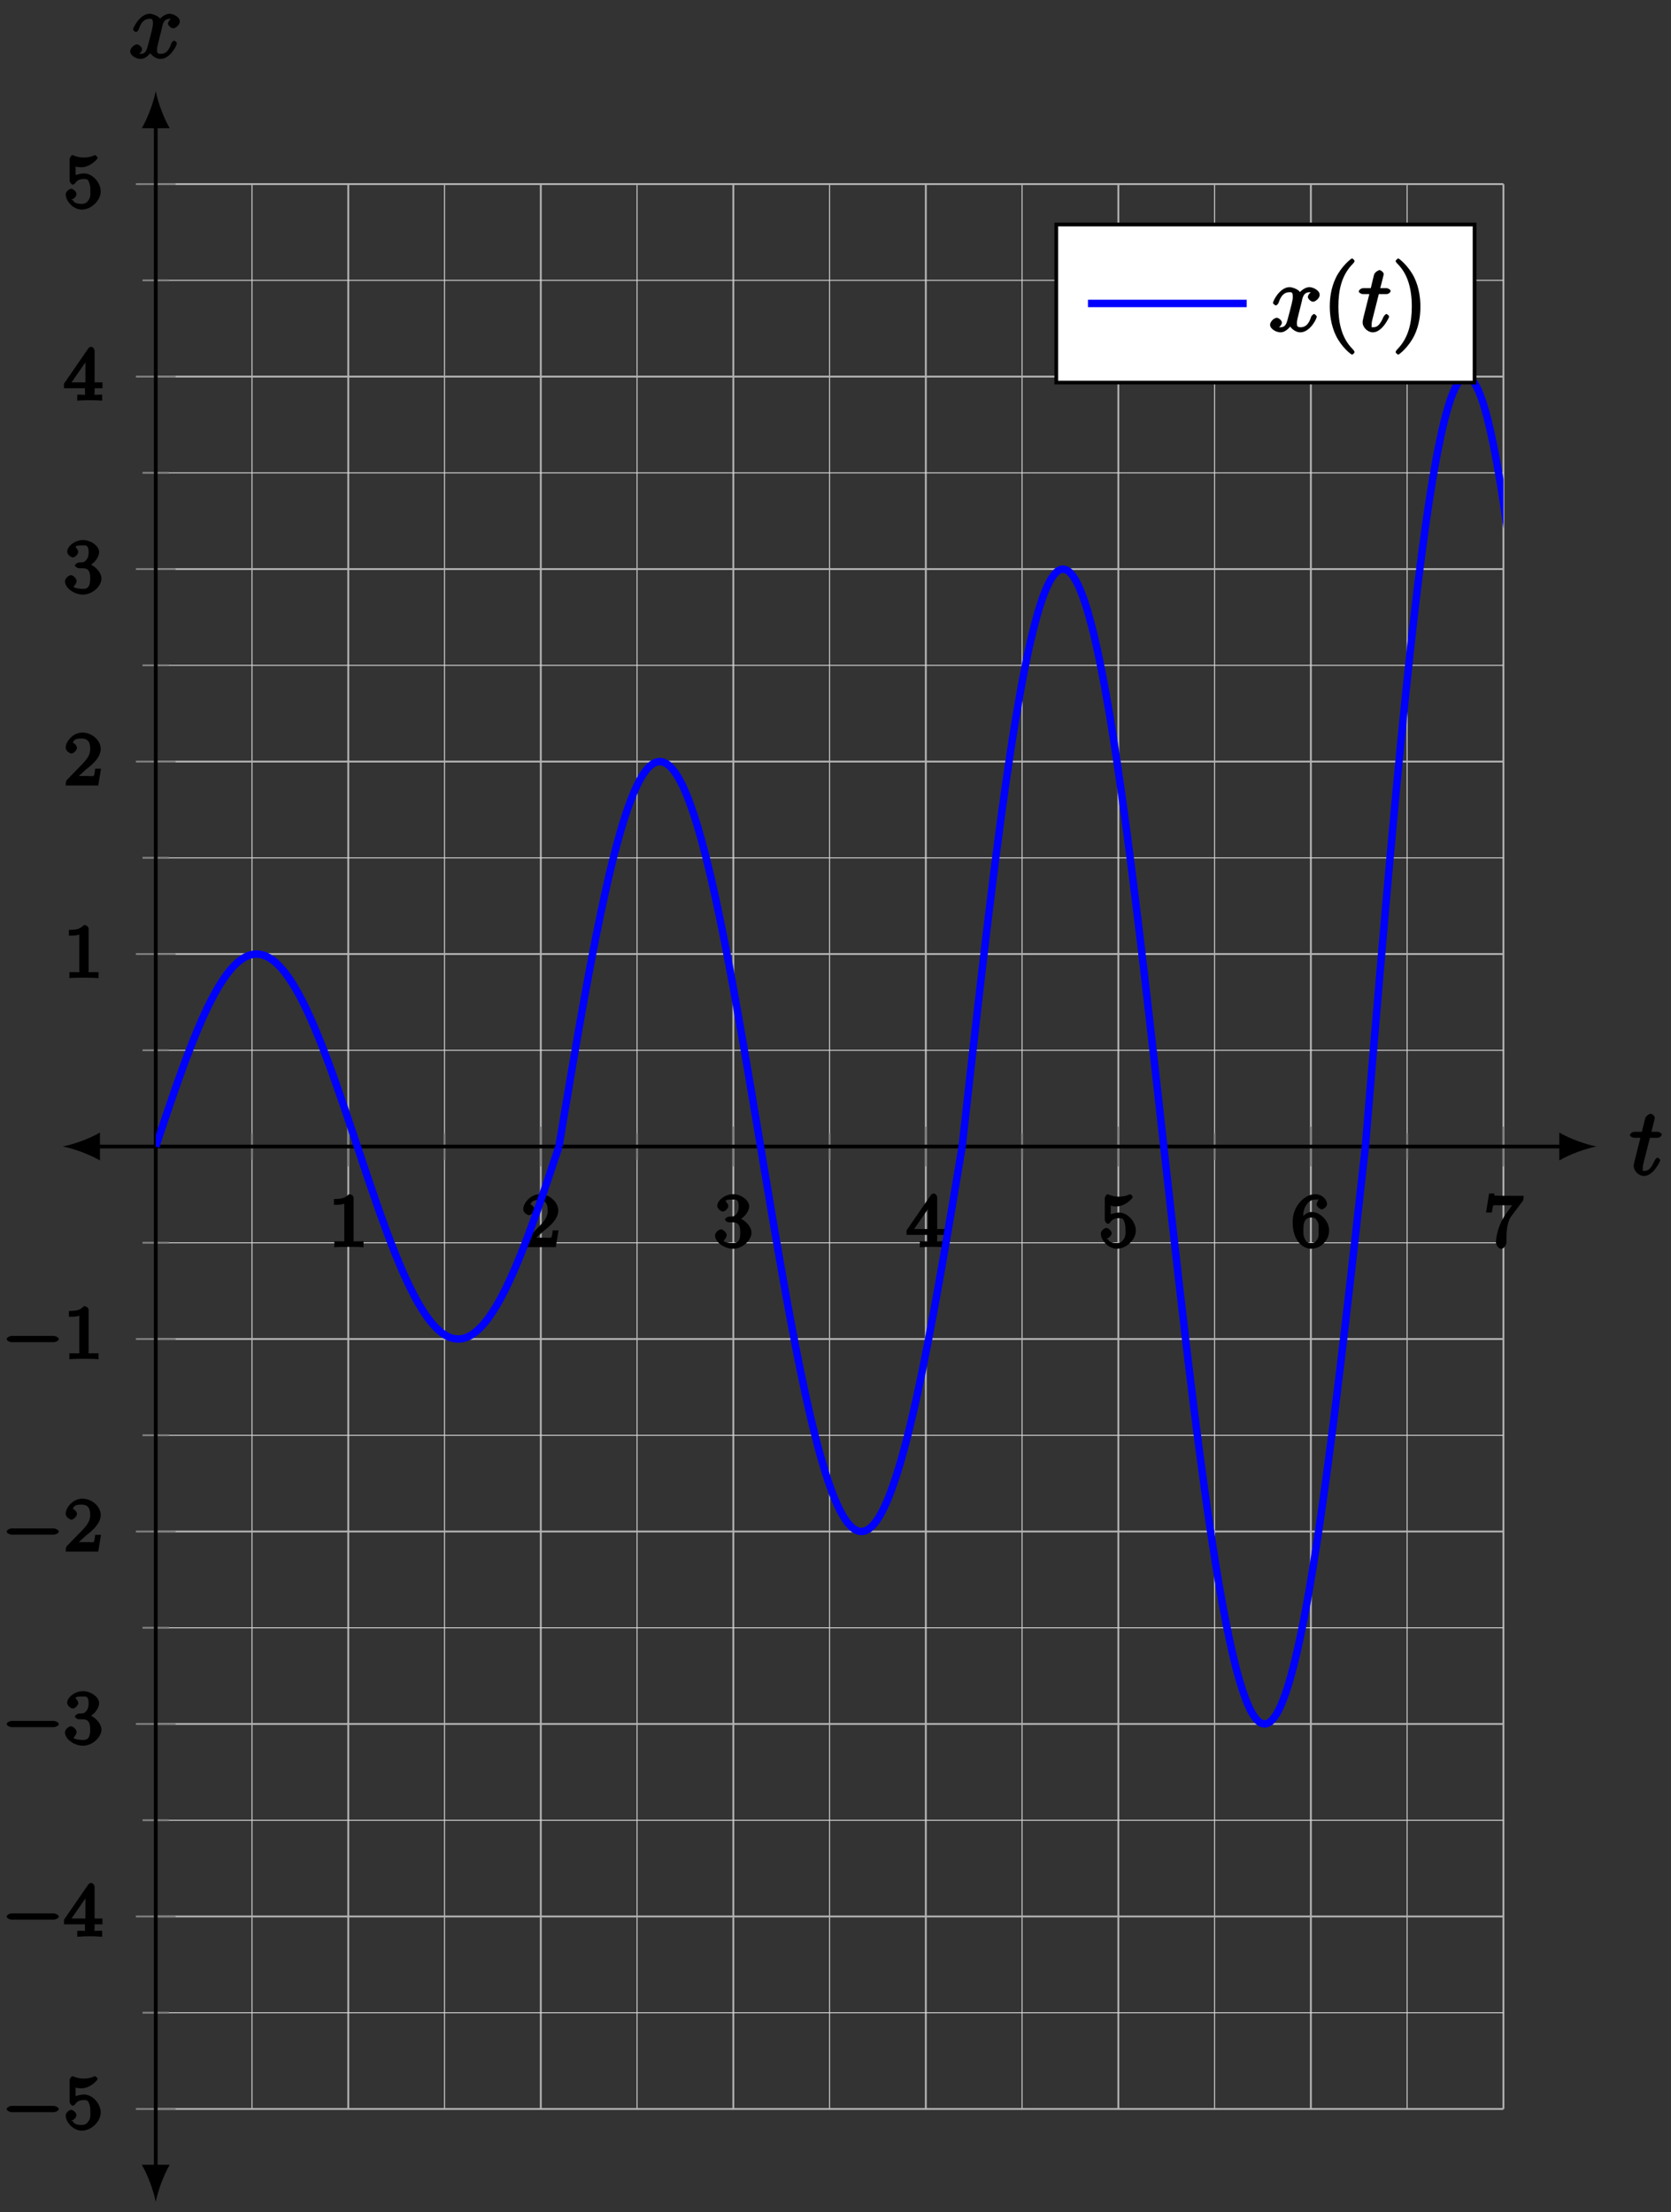 <?xml version="1.0" encoding="UTF-8"?>
<svg xmlns="http://www.w3.org/2000/svg" xmlns:xlink="http://www.w3.org/1999/xlink" width="179pt" height="237pt" viewBox="0 0 179 237" version="1.1">
<rect x="0" y="0" width="179" height="237" fill="#333333" stroke="none"/>
<defs>
<g>
<symbol overflow="visible" id="glyph0-0">
<path style="stroke:none;" d=""/>
</symbol>
<symbol overflow="visible" id="glyph0-1">
<path style="stroke:none;" d="M 2.688 -5.266 C 2.688 -5.469 2.484 -5.672 2.188 -5.672 C 1.812 -5.297 1.516 -5.156 0.578 -5.156 L 0.578 -4.531 C 0.984 -4.531 1.406 -4.531 1.688 -4.656 L 1.688 -0.844 C 1.688 -0.547 1.844 -0.625 1.094 -0.625 L 0.625 -0.625 L 0.625 0.016 C 1.141 -0.031 1.828 -0.031 2.188 -0.031 C 2.547 -0.031 3.234 -0.031 3.75 0.016 L 3.75 -0.625 L 3.281 -0.625 C 2.531 -0.625 2.688 -0.547 2.688 -0.844 Z M 2.688 -5.266 "/>
</symbol>
<symbol overflow="visible" id="glyph0-2">
<path style="stroke:none;" d="M 2.375 -1.688 C 2.5 -1.797 2.844 -2.062 2.969 -2.172 C 3.453 -2.625 3.984 -3.203 3.984 -3.922 C 3.984 -4.875 3 -5.672 2.016 -5.672 C 1.047 -5.672 0.234 -4.75 0.234 -4.047 C 0.234 -3.656 0.734 -3.422 0.844 -3.422 C 1.016 -3.422 1.438 -3.719 1.438 -4.031 C 1.438 -4.438 0.859 -4.625 1.016 -4.625 C 1.172 -5.016 1.531 -5.031 1.922 -5.031 C 2.656 -5.031 2.859 -4.594 2.859 -3.922 C 2.859 -3.094 2.328 -2.609 1.391 -1.656 L 0.375 -0.609 C 0.281 -0.531 0.234 -0.375 0.234 0 L 3.719 0 L 4.016 -1.797 L 3.391 -1.797 C 3.344 -1.453 3.328 -1.172 3.234 -1.031 C 3.188 -0.969 2.719 -1.016 2.594 -1.016 L 1.172 -1.016 L 1.297 -0.703 Z M 2.375 -1.688 "/>
</symbol>
<symbol overflow="visible" id="glyph0-3">
<path style="stroke:none;" d="M 2.016 -2.656 C 2.641 -2.656 2.859 -2.375 2.859 -1.547 C 2.859 -0.547 2.484 -0.438 2.062 -0.438 C 1.625 -0.438 1.141 -0.547 1.078 -0.656 C 1.031 -0.656 1.406 -1.016 1.406 -1.281 C 1.406 -1.531 1.047 -1.906 0.781 -1.906 C 0.578 -1.906 0.156 -1.578 0.156 -1.266 C 0.156 -0.516 1.156 0.172 2.078 0.172 C 3.125 0.172 4.062 -0.75 4.062 -1.547 C 4.062 -2.203 3.344 -3 2.531 -3.172 L 2.531 -2.812 C 3.156 -3.031 3.812 -3.75 3.812 -4.391 C 3.812 -5.031 2.922 -5.672 2.094 -5.672 C 1.234 -5.672 0.391 -5.016 0.391 -4.422 C 0.391 -4.125 0.781 -3.812 1 -3.812 C 1.25 -3.812 1.578 -4.172 1.578 -4.406 C 1.578 -4.688 1.141 -4.984 1.328 -4.984 C 1.438 -5.125 1.922 -5.094 2.062 -5.094 C 2.266 -5.094 2.688 -5.219 2.688 -4.391 C 2.688 -3.828 2.516 -3.625 2.406 -3.5 C 2.156 -3.25 2.109 -3.297 1.625 -3.266 C 1.469 -3.25 1.219 -3.062 1.219 -2.953 C 1.219 -2.844 1.484 -2.656 1.625 -2.656 Z M 2.016 -2.656 "/>
</symbol>
<symbol overflow="visible" id="glyph0-4">
<path style="stroke:none;" d="M 3.328 -5.344 C 3.328 -5.5 3.141 -5.75 2.969 -5.75 C 2.875 -5.75 2.719 -5.688 2.641 -5.562 L 0.047 -1.797 L 0.047 -1.312 L 2.297 -1.312 L 2.297 -0.828 C 2.297 -0.531 2.469 -0.625 1.844 -0.625 L 1.469 -0.625 L 1.469 0.016 C 2.344 -0.031 2.359 -0.031 2.812 -0.031 C 3.266 -0.031 3.281 -0.031 4.141 0.016 L 4.141 -0.625 L 3.781 -0.625 C 3.156 -0.625 3.328 -0.531 3.328 -0.828 L 3.328 -1.312 L 4.172 -1.312 L 4.172 -1.938 L 3.328 -1.938 Z M 2.344 -4.688 L 2.344 -1.938 L 0.859 -1.938 L 2.672 -4.562 Z M 2.344 -4.688 "/>
</symbol>
<symbol overflow="visible" id="glyph0-5">
<path style="stroke:none;" d="M 1.109 -4.484 C 1.219 -4.453 1.531 -4.359 1.875 -4.359 C 2.875 -4.359 3.656 -5.25 3.656 -5.375 C 3.656 -5.453 3.422 -5.672 3.375 -5.672 C 3.359 -5.672 3.219 -5.609 3.172 -5.594 C 2.969 -5.5 2.594 -5.406 2.172 -5.406 C 1.703 -5.406 1.312 -5.531 1.125 -5.609 C 1.109 -5.609 0.969 -5.672 0.953 -5.672 C 0.859 -5.672 0.656 -5.391 0.656 -5.25 L 0.656 -2.922 C 0.656 -2.766 0.859 -2.5 0.984 -2.5 C 1.047 -2.5 1.188 -2.578 1.234 -2.641 C 1.328 -2.766 1.5 -3.109 2.188 -3.109 C 2.625 -3.109 2.656 -2.938 2.719 -2.781 C 2.859 -2.5 2.875 -2.125 2.875 -1.812 C 2.875 -1.516 2.922 -1.219 2.703 -0.875 C 2.547 -0.625 2.359 -0.438 1.938 -0.438 C 1.422 -0.438 1.094 -0.578 1.016 -0.828 C 0.75 -0.906 0.812 -0.906 0.812 -0.906 C 1.031 -0.906 1.391 -1.234 1.391 -1.484 C 1.391 -1.781 0.984 -2.062 0.828 -2.062 C 0.672 -2.062 0.234 -1.797 0.234 -1.453 C 0.234 -0.734 1.047 0.172 1.953 0.172 C 2.953 0.172 3.984 -0.781 3.984 -1.781 C 3.984 -2.703 3.125 -3.703 2.188 -3.703 C 1.797 -3.703 1.281 -3.516 1.297 -3.531 L 1.297 -4.422 Z M 1.109 -4.484 "/>
</symbol>
<symbol overflow="visible" id="glyph0-6">
<path style="stroke:none;" d="M 1.281 -2.828 C 1.281 -3.484 1.281 -3.938 1.562 -4.422 C 1.812 -4.828 2.094 -5.094 2.594 -5.094 C 2.75 -5.094 2.984 -5.125 2.969 -5.141 C 2.938 -5.141 2.719 -4.688 2.719 -4.594 C 2.719 -4.359 3.094 -4.047 3.281 -4.047 C 3.422 -4.047 3.844 -4.312 3.844 -4.609 C 3.844 -5.094 3.297 -5.672 2.578 -5.672 C 1.469 -5.672 0.156 -4.438 0.156 -2.703 C 0.156 -0.547 1.359 0.172 2.125 0.172 C 2.516 0.172 3.047 0.016 3.406 -0.328 C 3.734 -0.641 4.062 -1.109 4.062 -1.797 C 4.062 -2.844 3.078 -3.766 2.203 -3.766 C 1.625 -3.766 1.094 -3.219 0.906 -2.828 Z M 2.125 -0.438 C 1.703 -0.438 1.562 -0.672 1.453 -0.906 C 1.266 -1.266 1.312 -1.672 1.312 -1.969 C 1.312 -2.766 1.547 -3.172 2.172 -3.172 C 2.562 -3.172 2.672 -3.016 2.828 -2.734 C 2.984 -2.453 2.938 -2.219 2.938 -1.812 C 2.938 -1.406 2.984 -1.172 2.828 -0.891 C 2.625 -0.531 2.484 -0.438 2.125 -0.438 Z M 2.125 -0.438 "/>
</symbol>
<symbol overflow="visible" id="glyph0-7">
<path style="stroke:none;" d="M 4.156 -4.906 C 4.234 -5 4.281 -5.141 4.281 -5.5 L 2.078 -5.5 C 1.875 -5.5 1.641 -5.5 1.438 -5.516 C 1.016 -5.547 1.188 -5.438 1.125 -5.75 L 0.578 -5.75 L 0.25 -3.703 L 0.875 -3.703 C 0.922 -4.016 0.953 -4.438 1.078 -4.5 C 1.016 -4.484 1.625 -4.484 1.734 -4.484 L 3.047 -4.484 L 2.469 -3.688 C 1.562 -2.484 1.312 -1.094 1.312 -0.469 C 1.312 -0.375 1.5 0.172 1.875 0.172 C 2.25 0.172 2.438 -0.375 2.438 -0.469 L 2.438 -0.859 C 2.438 -2 2.578 -2.812 2.969 -3.328 Z M 4.156 -4.906 "/>
</symbol>
<symbol overflow="visible" id="glyph1-0">
<path style="stroke:none;" d=""/>
</symbol>
<symbol overflow="visible" id="glyph1-1">
<path style="stroke:none;" d="M 5.562 -1.812 C 5.703 -1.812 6.078 -1.953 6.078 -2.141 C 6.078 -2.328 5.703 -2.484 5.562 -2.484 L 1 -2.484 C 0.875 -2.484 0.5 -2.328 0.5 -2.141 C 0.5 -1.953 0.875 -1.812 1 -1.812 Z M 5.562 -1.812 "/>
</symbol>
<symbol overflow="visible" id="glyph2-0">
<path style="stroke:none;" d=""/>
</symbol>
<symbol overflow="visible" id="glyph2-1">
<path style="stroke:none;" d="M 2.047 -3.984 L 2.984 -3.984 C 3.188 -3.984 3.453 -4.141 3.453 -4.344 C 3.453 -4.453 3.188 -4.625 3.016 -4.625 L 2.344 -4.625 C 2.656 -5.875 2.719 -6.078 2.719 -6.125 C 2.719 -6.297 2.422 -6.562 2.25 -6.562 C 2.219 -6.562 1.766 -6.391 1.672 -6.047 L 1.328 -4.625 L 0.531 -4.625 C 0.328 -4.625 0.047 -4.453 0.047 -4.266 C 0.047 -4.141 0.312 -3.984 0.516 -3.984 L 1.172 -3.984 C 0.484 -1.312 0.453 -1.141 0.453 -0.969 C 0.453 -0.422 1 0.109 1.547 0.109 C 2.562 0.109 3.297 -1.5 3.297 -1.578 C 3.297 -1.688 3.047 -1.859 3.016 -1.859 C 2.922 -1.859 2.734 -1.656 2.688 -1.547 C 2.25 -0.516 1.906 -0.438 1.562 -0.438 C 1.359 -0.438 1.422 -0.406 1.422 -0.734 C 1.422 -0.969 1.453 -1.031 1.484 -1.203 L 2.188 -3.984 Z M 2.047 -3.984 "/>
</symbol>
<symbol overflow="visible" id="glyph2-2">
<path style="stroke:none;" d="M 3.5 -3.172 C 3.562 -3.422 3.625 -4.188 4.312 -4.188 C 4.359 -4.188 4.469 -4.234 4.688 -4.109 L 4.812 -4.391 C 4.531 -4.344 4.156 -3.922 4.156 -3.672 C 4.156 -3.516 4.453 -3.172 4.719 -3.172 C 4.938 -3.172 5.422 -3.516 5.422 -3.906 C 5.422 -4.422 4.672 -4.734 4.328 -4.734 C 3.75 -4.734 3.266 -4.156 3.297 -4.203 C 3.203 -4.469 2.5 -4.734 2.203 -4.734 C 1.172 -4.734 0.422 -3.281 0.422 -3.031 C 0.422 -2.938 0.703 -2.766 0.719 -2.766 C 0.797 -2.766 1 -2.953 1.016 -3.047 C 1.359 -4.094 1.844 -4.188 2.188 -4.188 C 2.375 -4.188 2.547 -4.25 2.547 -3.672 C 2.547 -3.375 2.375 -2.703 2 -1.312 C 1.844 -0.688 1.672 -0.438 1.234 -0.438 C 1.172 -0.438 1.062 -0.391 0.859 -0.516 L 0.734 -0.234 C 0.984 -0.297 1.375 -0.656 1.375 -0.938 C 1.375 -1.203 0.984 -1.453 0.844 -1.453 C 0.531 -1.453 0.109 -1.031 0.109 -0.703 C 0.109 -0.25 0.781 0.109 1.219 0.109 C 1.891 0.109 2.359 -0.641 2.391 -0.703 L 2.094 -0.812 C 2.219 -0.438 2.75 0.109 3.344 0.109 C 4.375 0.109 5.109 -1.328 5.109 -1.578 C 5.109 -1.688 4.859 -1.859 4.828 -1.859 C 4.734 -1.859 4.531 -1.641 4.516 -1.578 C 4.188 -0.516 3.688 -0.438 3.375 -0.438 C 2.984 -0.438 2.984 -0.594 2.984 -0.922 C 2.984 -1.141 3.047 -1.359 3.156 -1.797 Z M 3.5 -3.172 "/>
</symbol>
<symbol overflow="visible" id="glyph3-0">
<path style="stroke:none;" d=""/>
</symbol>
<symbol overflow="visible" id="glyph3-1">
<path style="stroke:none;" d="M 3.469 2.234 C 3.469 2.203 3.422 2.062 3.25 1.891 C 2 0.641 1.734 -1.125 1.734 -2.656 C 1.734 -4.391 2.062 -6.016 3.297 -7.25 C 3.422 -7.375 3.469 -7.5 3.469 -7.531 C 3.469 -7.609 3.266 -7.812 3.203 -7.812 C 3.094 -7.812 2.031 -6.953 1.438 -5.688 C 0.922 -4.594 0.812 -3.484 0.812 -2.656 C 0.812 -1.875 0.922 -0.672 1.469 0.453 C 2.062 1.688 3.094 2.5 3.203 2.5 C 3.266 2.5 3.469 2.297 3.469 2.234 Z M 3.469 2.234 "/>
</symbol>
<symbol overflow="visible" id="glyph3-2">
<path style="stroke:none;" d="M 3.047 -2.656 C 3.047 -3.422 2.938 -4.641 2.391 -5.766 C 1.797 -6.984 0.766 -7.812 0.672 -7.812 C 0.609 -7.812 0.391 -7.594 0.391 -7.531 C 0.391 -7.5 0.438 -7.375 0.625 -7.203 C 1.609 -6.203 2.125 -4.734 2.125 -2.656 C 2.125 -0.953 1.797 0.688 0.562 1.938 C 0.438 2.062 0.391 2.203 0.391 2.234 C 0.391 2.297 0.609 2.5 0.672 2.5 C 0.766 2.5 1.828 1.656 2.422 0.391 C 2.938 -0.703 3.047 -1.812 3.047 -2.656 Z M 3.047 -2.656 "/>
</symbol>
</g>
<clipPath id="clip1">
  <path d="M 16.684 90 L 72 90 L 72 155 L 16.684 155 Z M 16.684 90 "/>
</clipPath>
<clipPath id="clip2">
  <path d="M 135 29 L 161.055 29 L 161.055 217 L 135 217 Z M 135 29 "/>
</clipPath>
</defs>
<g id="surface1">
<path style="fill:none;stroke-width:0.1;stroke-linecap:butt;stroke-linejoin:miter;stroke:rgb(84.999%,84.999%,84.999%);stroke-opacity:1;stroke-miterlimit:10;" d="M 10.31 -0 L 10.31 206.231 M 30.934 -0 L 30.934 206.231 M 51.558 -0 L 51.558 206.231 M 72.182 -0 L 72.182 206.231 M 92.802 -0 L 92.802 206.231 M 113.426 -0 L 113.426 206.231 M 134.05 -0 L 134.05 206.231 " transform="matrix(1,0,0,-1,16.685,225.957)"/>
<path style="fill:none;stroke-width:0.199;stroke-linecap:butt;stroke-linejoin:miter;stroke:rgb(70%,70%,70%);stroke-opacity:1;stroke-miterlimit:10;" d="M 20.622 -0 L 20.622 206.231 M 41.246 -0 L 41.246 206.231 M 61.87 -0 L 61.87 206.231 M 82.49 -0 L 82.49 206.231 M 103.114 -0 L 103.114 206.231 M 123.738 -0 L 123.738 206.231 M 144.362 -0 L 144.362 206.231 " transform="matrix(1,0,0,-1,16.685,225.957)"/>
<path style="fill:none;stroke-width:0.1;stroke-linecap:butt;stroke-linejoin:miter;stroke:rgb(84.999%,84.999%,84.999%);stroke-opacity:1;stroke-miterlimit:10;" d="M -0.002 10.312 L 144.362 10.312 M -0.002 30.936 L 144.362 30.936 M -0.002 51.556 L 144.362 51.556 M -0.002 72.18 L 144.362 72.18 M -0.002 92.804 L 144.362 92.804 M -0.002 113.428 L 144.362 113.428 M -0.002 134.048 L 144.362 134.048 M -0.002 154.672 L 144.362 154.672 M -0.002 175.296 L 144.362 175.296 M -0.002 195.92 L 144.362 195.92 " transform="matrix(1,0,0,-1,16.685,225.957)"/>
<path style="fill:none;stroke-width:0.199;stroke-linecap:butt;stroke-linejoin:miter;stroke:rgb(70%,70%,70%);stroke-opacity:1;stroke-miterlimit:10;" d="M -0.002 -0 L 144.362 -0 M -0.002 20.624 L 144.362 20.624 M -0.002 41.248 L 144.362 41.248 M -0.002 61.868 L 144.362 61.868 M -0.002 82.492 L 144.362 82.492 M -0.002 123.74 L 144.362 123.74 M -0.002 144.36 L 144.362 144.36 M -0.002 164.984 L 144.362 164.984 M -0.002 185.608 L 144.362 185.608 M -0.002 206.231 L 144.362 206.231 " transform="matrix(1,0,0,-1,16.685,225.957)"/>
<path style="fill:none;stroke-width:0.199;stroke-linecap:butt;stroke-linejoin:miter;stroke:rgb(50%,50%,50%);stroke-opacity:1;stroke-miterlimit:10;" d="M 10.31 101.698 L 10.31 104.533 M 30.934 101.698 L 30.934 104.533 M 51.558 101.698 L 51.558 104.533 M 72.182 101.698 L 72.182 104.533 M 92.802 101.698 L 92.802 104.533 M 113.426 101.698 L 113.426 104.533 M 134.05 101.698 L 134.05 104.533 " transform="matrix(1,0,0,-1,16.685,225.957)"/>
<path style="fill:none;stroke-width:0.199;stroke-linecap:butt;stroke-linejoin:miter;stroke:rgb(50%,50%,50%);stroke-opacity:1;stroke-miterlimit:10;" d="M 20.622 100.991 L 20.622 105.24 M 41.246 100.991 L 41.246 105.24 M 61.87 100.991 L 61.87 105.24 M 82.49 100.991 L 82.49 105.24 M 103.114 100.991 L 103.114 105.24 M 123.738 100.991 L 123.738 105.24 M 144.362 100.991 L 144.362 105.24 " transform="matrix(1,0,0,-1,16.685,225.957)"/>
<path style="fill:none;stroke-width:0.199;stroke-linecap:butt;stroke-linejoin:miter;stroke:rgb(50%,50%,50%);stroke-opacity:1;stroke-miterlimit:10;" d="M -1.416 10.312 L 1.416 10.312 M -1.416 30.936 L 1.416 30.936 M -1.416 51.556 L 1.416 51.556 M -1.416 72.18 L 1.416 72.18 M -1.416 92.804 L 1.416 92.804 M -1.416 113.428 L 1.416 113.428 M -1.416 134.048 L 1.416 134.048 M -1.416 154.672 L 1.416 154.672 M -1.416 175.296 L 1.416 175.296 M -1.416 195.92 L 1.416 195.92 " transform="matrix(1,0,0,-1,16.685,225.957)"/>
<path style="fill:none;stroke-width:0.199;stroke-linecap:butt;stroke-linejoin:miter;stroke:rgb(50%,50%,50%);stroke-opacity:1;stroke-miterlimit:10;" d="M -2.126 -0 L 2.127 -0 M -2.126 20.624 L 2.127 20.624 M -2.126 41.248 L 2.127 41.248 M -2.126 61.868 L 2.127 61.868 M -2.126 82.492 L 2.127 82.492 M -2.126 123.74 L 2.127 123.74 M -2.126 144.36 L 2.127 144.36 M -2.126 164.984 L 2.127 164.984 M -2.126 185.608 L 2.127 185.608 M -2.126 206.231 L 2.127 206.231 " transform="matrix(1,0,0,-1,16.685,225.957)"/>
<path style="fill:none;stroke-width:0.399;stroke-linecap:butt;stroke-linejoin:miter;stroke:rgb(0%,0%,0%);stroke-opacity:1;stroke-miterlimit:10;" d="M -6.376 103.116 L 150.737 103.116 " transform="matrix(1,0,0,-1,16.685,225.957)"/>
<path style=" stroke:none;fill-rule:nonzero;fill:rgb(0%,0%,0%);fill-opacity:1;" d="M 6.723 122.836 C 7.785 123.035 9.512 123.633 10.707 124.332 L 10.707 121.344 C 9.512 122.039 7.785 122.637 6.723 122.836 "/>
<path style=" stroke:none;fill-rule:nonzero;fill:rgb(0%,0%,0%);fill-opacity:1;" d="M 171.016 122.836 C 169.953 122.637 168.227 122.039 167.031 121.344 L 167.031 124.332 C 168.227 123.633 169.953 123.035 171.016 122.836 "/>
<path style="fill:none;stroke-width:0.399;stroke-linecap:butt;stroke-linejoin:miter;stroke:rgb(0%,0%,0%);stroke-opacity:1;stroke-miterlimit:10;" d="M -0.002 -6.375 L -0.002 212.606 " transform="matrix(1,0,0,-1,16.685,225.957)"/>
<path style=" stroke:none;fill-rule:nonzero;fill:rgb(0%,0%,0%);fill-opacity:1;" d="M 16.684 235.918 C 16.883 234.855 17.48 233.129 18.18 231.934 L 15.191 231.934 C 15.887 233.129 16.484 234.855 16.684 235.918 "/>
<path style=" stroke:none;fill-rule:nonzero;fill:rgb(0%,0%,0%);fill-opacity:1;" d="M 16.684 9.754 C 16.484 10.816 15.887 12.543 15.191 13.738 L 18.18 13.738 C 17.48 12.543 16.883 10.816 16.684 9.754 "/>
<g style="fill:rgb(0%,0%,0%);fill-opacity:1;">
  <use xlink:href="#glyph0-1" x="35.192" y="133.619"/>
</g>
<g style="fill:rgb(0%,0%,0%);fill-opacity:1;">
  <use xlink:href="#glyph0-2" x="55.816" y="133.619"/>
</g>
<g style="fill:rgb(0%,0%,0%);fill-opacity:1;">
  <use xlink:href="#glyph0-3" x="76.44" y="133.619"/>
</g>
<g style="fill:rgb(0%,0%,0%);fill-opacity:1;">
  <use xlink:href="#glyph0-4" x="97.064" y="133.619"/>
</g>
<g style="fill:rgb(0%,0%,0%);fill-opacity:1;">
  <use xlink:href="#glyph0-5" x="117.688" y="133.619"/>
</g>
<g style="fill:rgb(0%,0%,0%);fill-opacity:1;">
  <use xlink:href="#glyph0-6" x="138.312" y="133.619"/>
</g>
<g style="fill:rgb(0%,0%,0%);fill-opacity:1;">
  <use xlink:href="#glyph0-7" x="158.936" y="133.619"/>
</g>
<g style="fill:rgb(0%,0%,0%);fill-opacity:1;">
  <use xlink:href="#glyph1-1" x="0.217" y="228.11"/>
</g>
<g style="fill:rgb(0%,0%,0%);fill-opacity:1;">
  <use xlink:href="#glyph0-5" x="6.804" y="228.11"/>
</g>
<g style="fill:rgb(0%,0%,0%);fill-opacity:1;">
  <use xlink:href="#glyph1-1" x="0.217" y="207.486"/>
</g>
<g style="fill:rgb(0%,0%,0%);fill-opacity:1;">
  <use xlink:href="#glyph0-4" x="6.804" y="207.486"/>
</g>
<g style="fill:rgb(0%,0%,0%);fill-opacity:1;">
  <use xlink:href="#glyph1-1" x="0.217" y="186.862"/>
</g>
<g style="fill:rgb(0%,0%,0%);fill-opacity:1;">
  <use xlink:href="#glyph0-3" x="6.804" y="186.862"/>
</g>
<g style="fill:rgb(0%,0%,0%);fill-opacity:1;">
  <use xlink:href="#glyph1-1" x="0.217" y="166.238"/>
</g>
<g style="fill:rgb(0%,0%,0%);fill-opacity:1;">
  <use xlink:href="#glyph0-2" x="6.804" y="166.238"/>
</g>
<g style="fill:rgb(0%,0%,0%);fill-opacity:1;">
  <use xlink:href="#glyph1-1" x="0.217" y="145.614"/>
</g>
<g style="fill:rgb(0%,0%,0%);fill-opacity:1;">
  <use xlink:href="#glyph0-1" x="6.804" y="145.614"/>
</g>
<g style="fill:rgb(0%,0%,0%);fill-opacity:1;">
  <use xlink:href="#glyph0-1" x="6.805" y="104.781"/>
</g>
<g style="fill:rgb(0%,0%,0%);fill-opacity:1;">
  <use xlink:href="#glyph0-2" x="6.805" y="84.157"/>
</g>
<g style="fill:rgb(0%,0%,0%);fill-opacity:1;">
  <use xlink:href="#glyph0-3" x="6.805" y="63.533"/>
</g>
<g style="fill:rgb(0%,0%,0%);fill-opacity:1;">
  <use xlink:href="#glyph0-4" x="6.805" y="42.908"/>
</g>
<g style="fill:rgb(0%,0%,0%);fill-opacity:1;">
  <use xlink:href="#glyph0-5" x="6.805" y="22.284"/>
</g>
<g clip-path="url(#clip1)" clip-rule="nonzero">
<path style="fill:none;stroke-width:0.797;stroke-linecap:butt;stroke-linejoin:miter;stroke:rgb(0%,0%,100%);stroke-opacity:1;stroke-miterlimit:10;" d="M -0.002 103.116 L 0.217 103.764 L 0.436 104.416 L 0.651 105.065 L 0.87 105.713 L 1.084 106.358 L 1.303 106.998 L 1.518 107.635 L 1.737 108.268 L 1.951 108.897 L 2.17 109.518 L 2.389 110.135 L 2.604 110.744 L 2.823 111.342 L 3.037 111.935 L 3.256 112.521 L 3.471 113.096 L 3.69 113.662 L 3.908 114.213 L 4.123 114.756 L 4.342 115.287 L 4.557 115.81 L 4.776 116.314 L 4.99 116.81 L 5.209 117.287 L 5.428 117.755 L 5.643 118.205 L 5.861 118.642 L 6.076 119.06 L 6.295 119.466 L 6.51 119.857 L 6.729 120.228 L 6.947 120.583 L 7.162 120.919 L 7.381 121.24 L 7.596 121.54 L 7.814 121.826 L 8.029 122.087 L 8.248 122.333 L 8.463 122.56 L 8.682 122.767 L 8.9 122.954 L 9.115 123.122 L 9.334 123.271 L 9.549 123.4 L 9.768 123.505 L 9.982 123.591 L 10.201 123.661 L 10.42 123.704 L 10.635 123.732 L 10.853 123.736 L 11.068 123.72 L 11.287 123.685 L 11.502 123.63 L 11.721 123.552 L 11.939 123.454 L 12.154 123.337 L 12.373 123.2 L 12.588 123.04 L 12.806 122.865 L 13.021 122.665 L 13.24 122.451 L 13.455 122.216 L 13.674 121.958 L 13.892 121.685 L 14.107 121.392 L 14.326 121.083 L 14.541 120.755 L 14.759 120.408 L 14.974 120.044 L 15.193 119.666 L 15.412 119.267 L 15.627 118.853 L 15.845 118.427 L 16.06 117.982 L 16.279 117.525 L 16.494 117.052 L 16.712 116.564 L 16.931 116.064 L 17.146 115.552 L 17.365 115.025 L 17.58 114.486 L 17.798 113.939 L 18.013 113.381 L 18.232 112.81 L 18.451 112.232 L 18.665 111.642 L 18.884 111.045 L 19.099 110.439 L 19.318 109.83 L 19.533 109.209 L 19.751 108.584 L 19.966 107.955 L 20.185 107.318 L 20.404 106.678 L 20.619 106.037 L 20.837 105.389 L 21.052 104.74 L 21.271 104.092 L 21.486 103.44 L 21.704 102.791 L 21.923 102.139 L 22.138 101.491 L 22.357 100.842 L 22.572 100.198 L 22.79 99.553 L 23.005 98.913 L 23.443 97.647 L 23.657 97.022 L 23.876 96.405 L 24.091 95.792 L 24.31 95.186 L 24.525 94.589 L 24.743 94.003 L 24.962 93.421 L 25.177 92.85 L 25.396 92.292 L 25.61 91.745 L 25.829 91.206 L 26.044 90.683 L 26.263 90.167 L 26.478 89.667 L 26.696 89.183 L 26.915 88.706 L 27.13 88.249 L 27.349 87.804 L 27.563 87.378 L 27.782 86.964 L 27.997 86.566 L 28.216 86.187 L 28.435 85.823 L 28.649 85.48 L 28.868 85.148 L 29.083 84.839 L 29.302 84.546 L 29.517 84.273 L 29.735 84.015 L 29.954 83.781 L 30.169 83.566 L 30.388 83.367 L 30.602 83.187 L 30.821 83.031 L 31.036 82.894 L 31.255 82.777 L 31.47 82.679 L 31.688 82.601 L 31.907 82.546 L 32.122 82.507 L 32.341 82.495 L 32.555 82.499 L 32.774 82.523 L 32.989 82.57 L 33.208 82.636 L 33.426 82.726 L 33.641 82.831 L 33.86 82.96 L 34.075 83.105 L 34.294 83.273 L 34.508 83.46 L 34.727 83.667 L 34.946 83.894 L 35.161 84.14 L 35.38 84.406 L 35.594 84.687 L 35.813 84.991 L 36.028 85.308 L 36.247 85.648 L 36.465 85.999 L 36.68 86.374 L 36.899 86.761 L 37.114 87.167 L 37.333 87.585 L 37.547 88.023 L 37.766 88.476 L 37.981 88.94 L 38.2 89.421 L 38.418 89.913 L 38.633 90.421 L 38.852 90.94 L 39.067 91.472 L 39.286 92.015 L 39.5 92.569 L 39.719 93.132 L 39.938 93.706 L 40.153 94.292 L 40.371 94.885 L 40.586 95.487 L 40.805 96.092 L 41.02 96.71 L 41.239 97.331 L 41.457 97.96 L 41.672 98.592 L 41.891 99.229 L 42.106 99.87 L 42.324 100.514 L 42.539 101.163 L 42.758 101.811 L 42.977 102.463 L 43.192 103.112 " transform="matrix(1,0,0,-1,16.685,225.957)"/>
</g>
<path style="fill:none;stroke-width:0.797;stroke-linecap:butt;stroke-linejoin:miter;stroke:rgb(0%,0%,100%);stroke-opacity:1;stroke-miterlimit:10;" d="M 43.192 103.116 L 43.41 104.416 L 43.625 105.717 L 44.063 108.311 L 44.277 109.6 L 44.496 110.881 L 44.711 112.154 L 44.93 113.42 L 45.145 114.677 L 45.363 115.92 L 45.578 117.15 L 45.797 118.369 L 46.016 119.572 L 46.231 120.755 L 46.449 121.923 L 46.664 123.075 L 46.883 124.204 L 47.098 125.314 L 47.316 126.396 L 47.535 127.462 L 47.75 128.501 L 47.969 129.513 L 48.184 130.501 L 48.402 131.462 L 48.617 132.391 L 48.836 133.294 L 49.051 134.169 L 49.269 135.008 L 49.488 135.817 L 49.703 136.594 L 49.922 137.34 L 50.137 138.047 L 50.355 138.723 L 50.57 139.36 L 50.789 139.965 L 51.008 140.532 L 51.222 141.063 L 51.441 141.551 L 51.656 142.004 L 51.875 142.418 L 52.09 142.793 L 52.308 143.129 L 52.527 143.426 L 52.742 143.68 L 52.961 143.895 L 53.175 144.071 L 53.394 144.203 L 53.609 144.297 L 53.828 144.348 L 54.043 144.36 L 54.261 144.328 L 54.48 144.254 L 54.695 144.145 L 54.914 143.989 L 55.129 143.793 L 55.347 143.559 L 55.562 143.285 L 55.781 142.969 L 56 142.614 L 56.214 142.219 L 56.433 141.785 L 56.648 141.317 L 56.867 140.805 L 57.082 140.258 L 57.3 139.672 L 57.515 139.051 L 57.734 138.395 L 57.953 137.704 L 58.167 136.977 L 58.386 136.215 L 58.601 135.423 L 58.82 134.598 L 59.035 133.739 L 59.253 132.852 L 59.472 131.934 L 59.687 130.989 L 59.906 130.017 L 60.12 129.017 L 60.339 127.993 L 60.554 126.939 L 60.773 125.864 L 60.992 124.767 L 61.206 123.65 L 61.425 122.509 L 61.64 121.349 L 61.859 120.173 L 62.073 118.978 L 62.292 117.771 L 62.507 116.548 L 62.726 115.306 L 62.945 114.06 L 63.159 112.799 L 63.378 111.525 L 63.593 110.248 L 63.812 108.963 L 64.027 107.67 L 64.464 105.076 L 64.679 103.776 L 64.898 102.471 L 65.112 101.17 L 65.331 99.87 L 65.546 98.577 L 65.765 97.284 L 65.98 95.999 L 66.198 94.718 L 66.417 93.448 L 66.632 92.186 L 66.851 90.936 L 67.065 89.698 L 67.284 88.476 L 67.499 87.265 L 67.718 86.07 L 67.936 84.894 L 68.151 83.734 L 68.37 82.593 L 68.585 81.476 L 68.804 80.378 L 69.018 79.304 L 69.237 78.254 L 69.456 77.226 L 69.671 76.226 L 69.889 75.25 L 70.104 74.304 L 70.323 73.387 L 70.538 72.5 L 70.757 71.644 L 70.971 70.816 L 71.19 70.023 L 71.409 69.262 L 71.624 68.535 L 71.843 67.844 L 72.057 67.188 L 72.276 66.567 L 72.491 65.981 L 72.71 65.43 L 72.928 64.922 L 73.143 64.45 L 73.362 64.016 L 73.577 63.621 L 73.796 63.266 L 74.01 62.95 L 74.229 62.672 L 74.444 62.438 L 74.663 62.243 L 74.881 62.09 L 75.096 61.977 L 75.315 61.903 L 75.53 61.872 L 75.749 61.883 L 75.963 61.934 L 76.182 62.024 L 76.401 62.157 L 76.616 62.332 L 76.834 62.547 L 77.049 62.801 L 77.268 63.094 L 77.483 63.43 L 77.702 63.805 L 77.92 64.219 L 78.135 64.672 L 78.354 65.164 L 78.569 65.692 L 78.787 66.258 L 79.002 66.86 L 79.221 67.5 L 79.436 68.172 L 79.655 68.883 L 79.873 69.625 L 80.088 70.402 L 80.307 71.211 L 80.522 72.051 L 80.741 72.926 L 80.955 73.828 L 81.174 74.758 L 81.393 75.718 L 81.608 76.703 L 81.826 77.718 L 82.041 78.757 L 82.26 79.82 L 82.475 80.906 L 82.694 82.011 L 82.908 83.14 L 83.127 84.292 L 83.346 85.46 L 83.561 86.644 L 83.779 87.847 L 83.994 89.062 L 84.213 90.296 L 84.428 91.538 L 84.647 92.796 L 84.865 94.061 L 85.08 95.335 L 85.299 96.616 L 85.514 97.905 L 85.732 99.202 L 85.947 100.498 L 86.385 103.1 " transform="matrix(1,0,0,-1,16.685,225.957)"/>
<path style="fill:none;stroke-width:0.797;stroke-linecap:butt;stroke-linejoin:miter;stroke:rgb(0%,0%,100%);stroke-opacity:1;stroke-miterlimit:10;" d="M 86.385 103.1 L 86.6 105.049 L 86.818 107.002 L 87.033 108.947 L 87.252 110.889 L 87.471 112.826 L 87.685 114.748 L 87.904 116.662 L 88.119 118.56 L 88.338 120.443 L 88.553 122.31 L 88.771 124.157 L 88.986 125.982 L 89.205 127.786 L 89.424 129.563 L 89.639 131.317 L 89.857 133.04 L 90.072 134.735 L 90.291 136.399 L 90.506 138.028 L 90.724 139.622 L 90.943 141.184 L 91.158 142.703 L 91.377 144.184 L 91.592 145.621 L 91.81 147.02 L 92.025 148.375 L 92.244 149.684 L 92.463 150.945 L 92.677 152.16 L 92.896 153.328 L 93.111 154.445 L 93.33 155.507 L 93.545 156.519 L 93.763 157.48 L 93.982 158.386 L 94.197 159.234 L 94.416 160.031 L 94.63 160.765 L 94.849 161.445 L 95.064 162.07 L 95.283 162.632 L 95.501 163.136 L 95.716 163.577 L 95.935 163.96 L 96.15 164.284 L 96.369 164.546 L 96.583 164.749 L 96.802 164.886 L 97.017 164.964 L 97.236 164.98 L 97.455 164.933 L 97.669 164.827 L 97.888 164.659 L 98.103 164.429 L 98.322 164.136 L 98.537 163.784 L 98.755 163.374 L 98.974 162.898 L 99.189 162.366 L 99.408 161.777 L 99.622 161.124 L 99.841 160.417 L 100.056 159.652 L 100.275 158.832 L 100.493 157.953 L 100.708 157.023 L 100.927 156.039 L 101.142 155.004 L 101.361 153.91 L 101.575 152.769 L 101.794 151.582 L 102.013 150.344 L 102.228 149.059 L 102.446 147.727 L 102.661 146.352 L 102.88 144.934 L 103.095 143.473 L 103.314 141.973 L 103.532 140.434 L 103.747 138.856 L 103.966 137.247 L 104.181 135.598 L 104.399 133.923 L 104.614 132.212 L 104.833 130.474 L 105.048 128.708 L 105.267 126.919 L 105.485 125.103 L 105.7 123.267 L 105.919 121.412 L 106.134 119.537 L 106.353 117.642 L 106.567 115.74 L 106.786 113.818 L 107.005 111.892 L 107.22 109.955 L 107.438 108.01 L 107.653 106.061 L 107.872 104.108 L 108.087 102.155 L 108.306 100.202 L 108.524 98.253 L 108.739 96.311 L 108.958 94.37 L 109.173 92.444 L 109.391 90.526 L 109.606 88.62 L 109.825 86.726 L 110.044 84.851 L 110.259 82.995 L 110.477 81.16 L 110.692 79.343 L 110.911 77.55 L 111.126 75.785 L 111.344 74.047 L 111.559 72.336 L 111.778 70.66 L 111.997 69.012 L 112.212 67.399 L 112.43 65.821 L 112.645 64.282 L 112.864 62.782 L 113.079 61.321 L 113.297 59.903 L 113.516 58.528 L 113.731 57.192 L 113.95 55.911 L 114.165 54.669 L 114.383 53.477 L 114.598 52.337 L 114.817 51.247 L 115.036 50.208 L 115.251 49.224 L 115.469 48.29 L 115.684 47.411 L 115.903 46.587 L 116.118 45.825 L 116.336 45.118 L 116.555 44.466 L 116.77 43.872 L 116.989 43.337 L 117.204 42.865 L 117.422 42.451 L 117.637 42.099 L 117.856 41.806 L 118.075 41.576 L 118.289 41.404 L 118.508 41.298 L 118.723 41.251 L 118.942 41.267 L 119.157 41.341 L 119.375 41.478 L 119.59 41.681 L 119.809 41.943 L 120.028 42.263 L 120.242 42.646 L 120.461 43.083 L 120.676 43.591 L 120.895 44.154 L 121.11 44.771 L 121.328 45.45 L 121.547 46.189 L 121.762 46.982 L 121.981 47.829 L 122.195 48.735 L 122.414 49.692 L 122.629 50.704 L 122.848 51.767 L 123.067 52.884 L 123.281 54.048 L 123.5 55.262 L 123.715 56.524 L 123.934 57.833 L 124.149 59.184 L 124.367 60.583 L 124.586 62.02 L 124.801 63.5 L 125.02 65.02 L 125.234 66.578 L 125.453 68.176 L 125.668 69.805 L 125.887 71.465 L 126.105 73.156 L 126.32 74.883 L 126.539 76.636 L 126.754 78.414 L 126.973 80.214 L 127.187 82.042 L 127.406 83.886 L 127.621 85.757 L 127.84 87.64 L 128.058 89.538 L 128.273 91.448 L 128.492 93.374 L 128.707 95.307 L 128.926 97.249 L 129.14 99.194 L 129.578 103.1 " transform="matrix(1,0,0,-1,16.685,225.957)"/>
<g clip-path="url(#clip2)" clip-rule="nonzero">
<path style="fill:none;stroke-width:0.797;stroke-linecap:butt;stroke-linejoin:miter;stroke:rgb(0%,0%,100%);stroke-opacity:1;stroke-miterlimit:10;" d="M 129.578 103.096 L 129.793 105.697 L 130.011 108.299 L 130.226 110.893 L 130.445 113.486 L 130.66 116.06 L 130.879 118.626 L 131.097 121.177 L 131.312 123.708 L 131.531 126.22 L 131.746 128.708 L 131.965 131.173 L 132.179 133.606 L 132.398 136.008 L 132.617 138.383 L 132.832 140.719 L 133.05 143.02 L 133.265 145.278 L 133.484 147.492 L 133.699 149.668 L 133.918 151.793 L 134.136 153.871 L 134.351 155.898 L 134.57 157.875 L 134.785 159.796 L 135.003 161.656 L 135.218 163.464 L 135.437 165.21 L 135.652 166.89 L 135.871 168.511 L 136.089 170.065 L 136.304 171.557 L 136.523 172.975 L 136.738 174.323 L 136.956 175.6 L 137.171 176.807 L 137.39 177.944 L 137.609 179.002 L 137.824 179.983 L 138.042 180.889 L 138.257 181.721 L 138.476 182.471 L 138.691 183.143 L 138.909 183.733 L 139.128 184.244 L 139.343 184.674 L 139.562 185.026 L 139.777 185.291 L 139.995 185.479 L 140.21 185.58 L 140.429 185.6 L 140.648 185.541 L 140.863 185.397 L 141.081 185.174 L 141.296 184.861 L 141.515 184.475 L 141.73 184.006 L 141.948 183.459 L 142.167 182.826 L 142.382 182.116 L 142.601 181.33 L 142.816 180.459 L 143.034 179.518 L 143.249 178.499 L 143.468 177.401 L 143.683 176.233 L 143.901 174.991 L 144.12 173.678 L 144.335 172.296 L 144.554 170.843 L 144.769 169.323 L 144.987 167.737 L 145.202 166.085 L 145.421 164.37 L 145.64 162.597 L 145.854 160.761 L 146.073 158.871 L 146.288 156.925 L 146.507 154.925 L 146.722 152.875 L 146.94 150.769 L 147.159 148.621 L 147.374 146.426 L 147.593 144.188 L 147.807 141.91 L 148.026 139.594 L 148.241 137.239 L 148.46 134.848 L 148.679 132.434 L 148.893 129.985 L 149.112 127.509 L 149.327 125.009 L 149.546 122.486 L 149.761 119.947 L 149.979 117.388 L 150.194 114.818 L 150.413 112.232 L 150.632 109.639 L 150.846 107.041 L 151.065 104.44 L 151.28 101.834 L 151.499 99.233 L 151.714 96.632 L 151.932 94.038 L 152.151 91.456 L 152.366 88.882 L 152.585 86.327 L 152.799 83.784 L 153.018 81.261 L 153.233 78.765 L 153.452 76.285 L 153.67 73.836 L 153.885 71.418 L 154.104 69.027 L 154.319 66.676 L 154.538 64.356 L 154.752 62.079 L 154.971 59.84 L 155.19 57.645 L 155.405 55.493 L 155.623 53.391 L 155.838 51.337 L 156.057 49.337 L 156.272 47.392 L 156.491 45.497 L 156.709 43.661 L 156.924 41.888 L 157.143 40.173 L 157.358 38.521 L 157.577 36.931 L 157.791 35.412 L 158.01 33.959 L 158.225 32.572 L 158.444 31.26 L 158.662 30.018 L 158.877 28.846 L 159.096 27.748 L 159.311 26.725 L 159.53 25.783 L 159.744 24.916 L 159.963 24.127 L 160.182 23.413 L 160.397 22.784 L 160.615 22.233 L 160.83 21.76 L 161.049 21.37 L 161.264 21.061 L 161.483 20.835 L 161.701 20.69 L 161.916 20.631 L 162.135 20.651 L 162.35 20.752 L 162.568 20.936 L 162.783 21.202 L 163.002 21.549 L 163.221 21.979 L 163.436 22.487 L 163.654 23.077 L 163.869 23.748 L 164.088 24.498 L 164.303 25.326 L 164.521 26.233 L 164.74 27.209 L 164.955 28.272 L 165.174 29.404 L 165.389 30.607 L 165.607 31.885 L 165.822 33.232 L 166.041 34.65 L 166.256 36.138 L 166.475 37.693 L 166.693 39.31 L 166.908 40.994 L 167.127 42.736 L 167.342 44.544 L 167.56 46.404 L 167.775 48.325 L 167.994 50.298 L 168.213 52.325 L 168.428 54.403 L 168.646 56.528 L 168.861 58.7 L 169.08 60.915 L 169.295 63.172 L 169.513 65.473 L 169.732 67.809 L 169.947 70.184 L 170.166 72.586 L 170.381 75.019 L 170.599 77.48 L 170.814 79.968 L 171.033 82.48 L 171.252 85.015 L 171.466 87.562 L 171.685 90.124 L 171.9 92.706 L 172.119 95.292 L 172.334 97.889 L 172.552 100.491 L 172.767 103.092 " transform="matrix(1,0,0,-1,16.685,225.957)"/>
</g>
<g style="fill:rgb(0%,0%,0%);fill-opacity:1;">
  <use xlink:href="#glyph2-1" x="174.554" y="125.888"/>
</g>
<g style="fill:rgb(0%,0%,0%);fill-opacity:1;">
  <use xlink:href="#glyph2-2" x="13.838" y="6.207"/>
</g>
<path style="fill-rule:nonzero;fill:rgb(100%,100%,100%);fill-opacity:1;stroke-width:0.399;stroke-linecap:butt;stroke-linejoin:miter;stroke:rgb(0%,0%,0%);stroke-opacity:1;stroke-miterlimit:10;" d="M 96.466 184.967 L 141.273 184.967 L 141.273 201.904 L 96.466 201.904 Z M 96.466 184.967 " transform="matrix(1,0,0,-1,16.685,225.957)"/>
<path style="fill:none;stroke-width:0.797;stroke-linecap:butt;stroke-linejoin:miter;stroke:rgb(0%,0%,100%);stroke-opacity:1;stroke-miterlimit:10;" d="M 0.001 -0.002 L 17.008 -0.002 " transform="matrix(1,0,0,-1,116.542,32.51)"/>
<g style="fill:rgb(0%,0%,0%);fill-opacity:1;">
  <use xlink:href="#glyph2-2" x="135.942" y="35.499"/>
</g>
<g style="fill:rgb(0%,0%,0%);fill-opacity:1;">
  <use xlink:href="#glyph3-1" x="141.636" y="35.499"/>
</g>
<g style="fill:rgb(0%,0%,0%);fill-opacity:1;">
  <use xlink:href="#glyph2-1" x="145.512" y="35.499"/>
</g>
<g style="fill:rgb(0%,0%,0%);fill-opacity:1;">
  <use xlink:href="#glyph3-2" x="149.109" y="35.499"/>
</g>
</g>
</svg>

